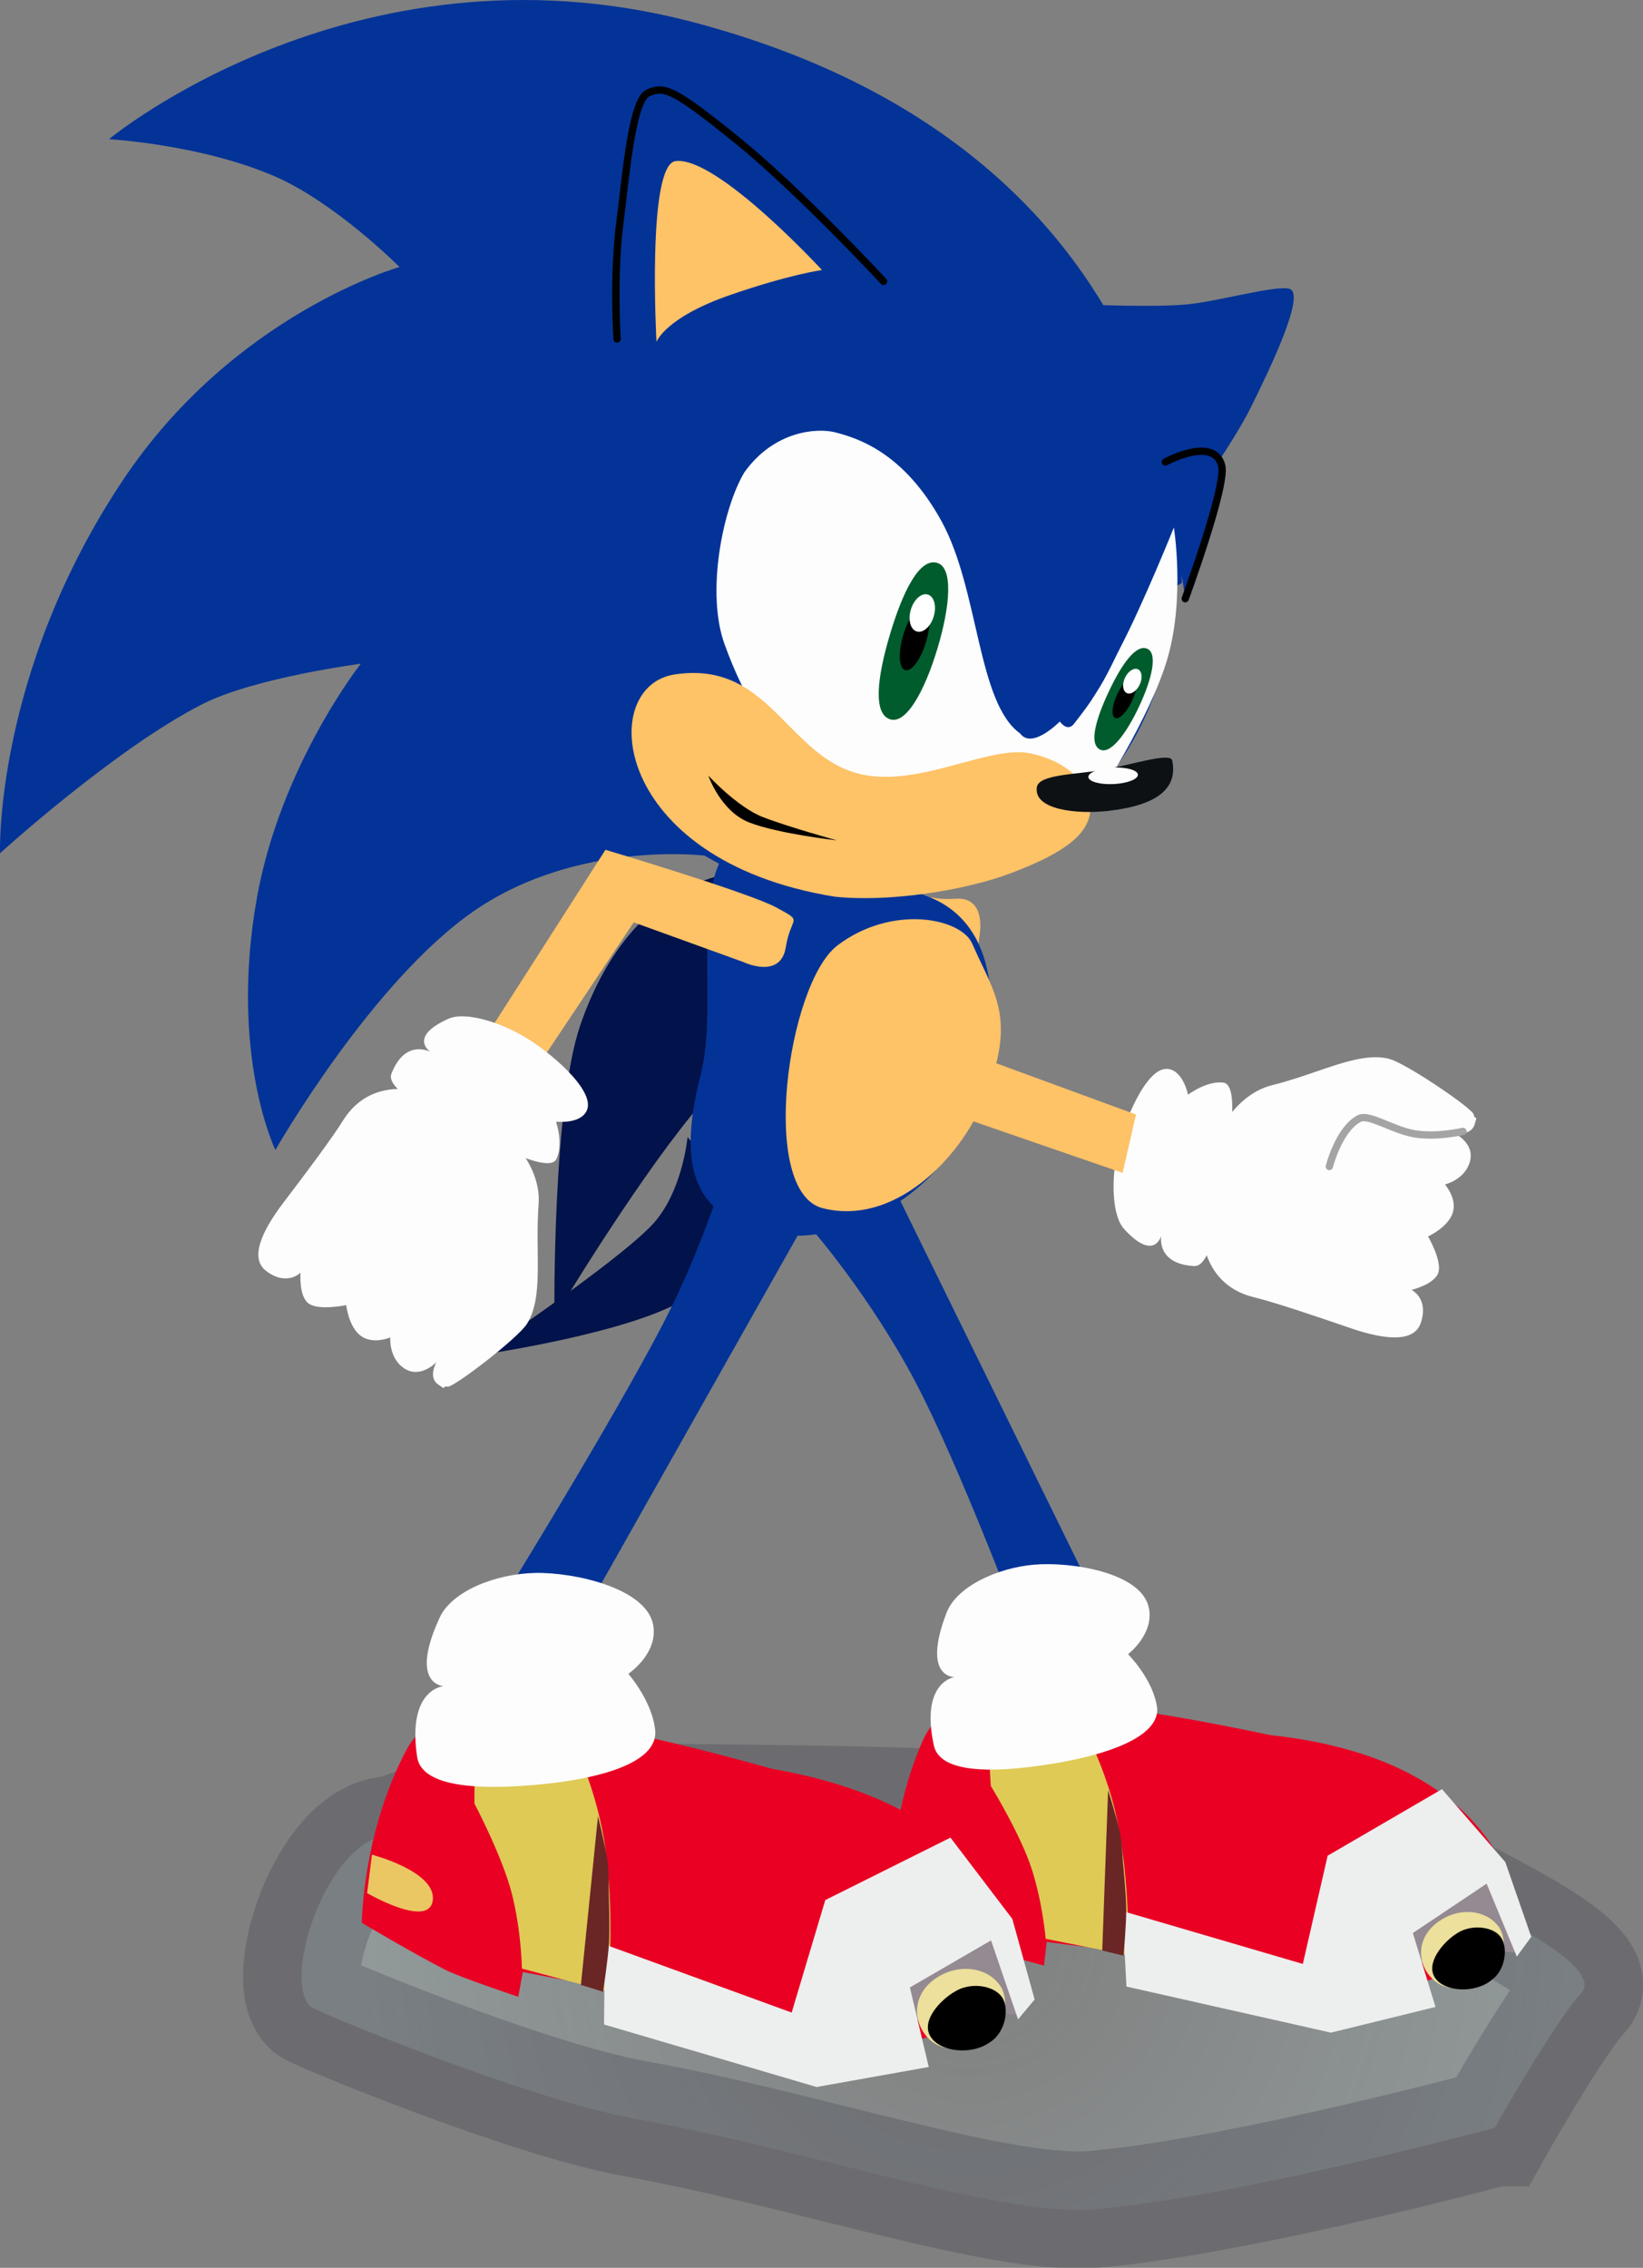 <svg version="1.1" xmlns="http://www.w3.org/2000/svg" xmlns:xlink="http://www.w3.org/1999/xlink" width="28.071" height="38.746" viewBox="0,0,28.071,38.746"><rect x="0" y="0" width="28.071" height="38.746" fill="#808080" stroke="none"/><defs><radialGradient cx="240.913" cy="196.335" r="10.419" gradientUnits="userSpaceOnUse" id="color-1"><stop offset="0" stop-color="#d6feff" stop-opacity="0"/><stop offset="1" stop-color="#d6feff" stop-opacity="0.2"/></radialGradient></defs><g transform="translate(-224.338,-163.169)"><g data-paper-data="{&quot;isPaintingLayer&quot;:true}" fill-rule="nonzero" stroke-linejoin="miter" stroke-miterlimit="10" stroke-dasharray="" stroke-dashoffset="0" style="mix-blend-mode: normal"><path d="M249.875,199.522c0,0 -4.373,1.179 -6.836,1.393c-1.58,0.137 -4.895,-1.014 -7.853,-1.548c-1.847,-0.333 -5.447,-1.834 -5.534,-1.909c-0.514,-0.441 0.27,-2.859 1.336,-2.941c0.364,-0.028 1.004,-0.595 3.908,-0.562c3.923,0.044 11.419,-0.002 13.952,1.373c0.949,0.515 2.943,1.431 2.498,1.906c-0.446,0.475 -1.47,2.288 -1.47,2.288z" data-paper-data="{&quot;index&quot;:null}" fill="url(#color-1)" stroke-opacity="0.251" stroke="#313040" stroke-width="2" stroke-linecap="butt"/><path d="M241.805,191.077c0,0 -1.069,-2.866 -1.838,-4.318c-0.769,-1.453 -1.751,-2.581 -1.751,-2.581l1.379,-0.747l3.69,7.516z" data-paper-data="{&quot;index&quot;:null}" fill="#033397" stroke="none" stroke-width="0" stroke-linecap="butt"/><g data-paper-data="{&quot;index&quot;:null}"><g><g><path d="M248.07,181.26c0.28,0.067 1.424,0.845 1.446,0.949c0.027,0.126 0.077,-0.029 0.015,0.174c-0.062,0.202 -0.351,0.143 -0.351,0.143c0,0 0.355,0.165 0.274,0.481c-0.08,0.316 -0.429,0.399 -0.429,0.399c0,0 0.213,0.239 0.133,0.486c-0.08,0.246 -0.421,0.402 -0.421,0.402c0,0 0.239,0.411 0.176,0.615c-0.063,0.204 -0.459,0.298 -0.459,0.298c0,0 0.301,0.143 0.158,0.565c-0.111,0.329 -0.587,0.3 -1.211,0.085c-0.632,-0.218 -1.301,-0.442 -1.631,-0.522c-1.002,-0.241 -1.038,-1.335 -0.797,-2.337c0.113,-0.469 0.492,-1.137 1.098,-1.288c0.813,-0.202 1.467,-0.58 1.999,-0.452z" fill="#fdfdfd" stroke="none" stroke-width="0" stroke-linecap="butt"/><path d="M247.05,183.099c0,0 0.161,-0.637 0.51,-0.819c0.165,-0.086 0.562,0.192 0.939,0.259c0.377,0.067 0.834,-0.04 0.834,-0.04" fill="none" stroke="#a4a4a4" stroke-width="0.125" stroke-linecap="round"/></g><path d="M245.241,183.336c-0.066,0.409 -0.18,1.482 -0.502,1.464c-0.653,-0.036 -0.561,-0.517 -0.561,-0.517c0,0 -0.119,0.451 -0.635,-0.117c-0.205,-0.226 -0.223,-0.834 -0.111,-1.34c0.113,-0.506 0.485,-1.407 0.842,-1.395c0.275,0.009 0.362,0.441 0.362,0.441c0,0 0.339,-0.255 0.619,-0.203c0.286,0.078 0.044,1.305 -0.015,1.668z" fill="#fdfdfd" stroke="none" stroke-width="0" stroke-linecap="butt"/></g><path d="M240.034,178.828c0.139,-0.511 0.061,-0.263 0.622,-0.304c0.562,-0.042 0.414,0.647 0.414,0.647l-0.219,1.978l2.896,1.062l-0.229,0.997l-3.76,-1.298c0,0 0.136,-2.571 0.275,-3.082z" data-paper-data="{&quot;index&quot;:null}" fill="#fec267" stroke="none" stroke-width="0" stroke-linecap="butt"/></g><path d="M237.006,178.077c0,0 0.673,1.99 1.33,2.047c0.657,0.058 -1.137,0.815 -2.181,2.095c-1.044,1.281 -2.345,3.457 -2.345,3.457c0,0 -0.038,-3.609 0.446,-5.003c0.909,-2.617 2.749,-2.596 2.749,-2.596z" data-paper-data="{&quot;index&quot;:null}" fill="#02124a" stroke="none" stroke-width="0" stroke-linecap="butt"/><path d="M237.207,183.98c0,0 -0.275,0.95 -1.344,1.483c-1.069,0.534 -3.345,0.859 -3.345,0.859c0,0 2.313,-1.549 2.951,-2.215c0.531,-0.555 0.616,-1.512 0.616,-1.512l1.122,1.386z" data-paper-data="{&quot;index&quot;:null}" fill="#02124a" stroke="none" stroke-width="0" stroke-linecap="butt"/><path d="M237.158,184.149c-0.776,-0.292 -1.311,-0.822 -0.847,-2.625c0.259,-1.005 -0.058,-2.625 0.279,-3.52c0.564,-1.497 2.296,-0.009 3.599,0.482c1.303,0.491 1.28,2.246 0.716,3.743c-0.564,1.497 -2.445,2.41 -3.748,1.92z" data-paper-data="{&quot;index&quot;:null}" fill="#033397" stroke="none" stroke-width="0" stroke-linecap="butt"/><path d="M241.147,181.966c-0.408,0.994 -1.524,2.153 -2.751,1.846c-1.101,-0.276 -0.605,-3.839 0.25,-4.49c0.927,-0.705 2.11,-0.472 2.303,-0.03c0.381,0.873 0.774,1.27 0.198,2.674z" data-paper-data="{&quot;index&quot;:null}" fill="#fec267" stroke="none" stroke-width="0" stroke-linecap="butt"/><g data-paper-data="{&quot;index&quot;:null}"><g fill="#033397" stroke-width="0"><path d="M238.348,178.47c-2.908,-0.398 -4.943,-3.078 -4.545,-5.986c0.398,-2.908 3.078,-4.943 5.986,-4.545c2.908,0.398 4.943,3.078 4.545,5.986c-0.398,2.908 -3.078,4.943 -5.986,4.545z" stroke="none" stroke-linecap="butt"/><path d="M236.395,177.789c0,0 -2.177,-0.274 -3.941,0.932c-1.764,1.206 -3.411,4.096 -3.411,4.096c0,0 -0.791,-1.627 -0.317,-4.3c0.402,-2.265 1.776,-4.008 1.776,-4.008c0,0 -1.804,0.235 -2.697,0.686c-1.485,0.75 -3.467,2.552 -3.467,2.552c0,0 -0.1,-3.078 2.102,-6.377c1.897,-2.843 4.724,-3.639 4.724,-3.639c0,0 -1.093,-1.099 -2.132,-1.549c-1.262,-0.547 -2.832,-0.635 -2.832,-0.635c0,0 4.326,-3.594 10.18,-1.945c8.52,2.36 8.15,9.528 8.15,9.528" stroke="#000000" stroke-linecap="round"/></g><path d="M234.881,168.961c0,0 -0.069,-1.059 0.044,-1.958c0.113,-0.899 0.215,-2.126 0.485,-2.246c0.278,-0.124 0.434,-0.07 1.506,0.795c1.072,0.866 2.518,2.424 2.518,2.424" fill="#033397" stroke="#000000" stroke-width="0.125" stroke-linecap="round"/><path d="M242.995,168.375c0,0 1.004,0.045 1.588,-0.002c0.536,-0.043 1.546,-0.338 1.786,-0.269c0.287,0.082 -0.341,1.382 -0.662,2.029c-0.367,0.74 -1.419,2.169 -1.419,2.169" fill="#033397" stroke="#000000" stroke-width="0" stroke-linecap="round"/><path d="M244.394,172.181c0,0 0.191,1.192 -0.106,2.226c-0.297,1.034 -1.24,2.463 -1.24,2.463c0,0 -0.652,-0.649 -0.784,-0.7c-1.071,-0.414 -2.351,0.768 -3.536,0.343c-1.185,-0.425 -1.682,-1.441 -2.008,-2.329c-0.326,-0.887 -0.032,-2.334 0.337,-2.947c0.509,-0.71 1.241,-0.762 1.556,-0.68c0.366,0.096 1.159,0.332 1.81,1.515c0.644,1.17 0.61,3.106 1.345,3.629c0.204,0.281 0.677,-0.205 0.677,-0.205c0,0 0.127,0.187 0.241,0.041c0.359,-0.46 0.365,-0.487 0.778,-1.275c0.412,-0.788 0.93,-2.081 0.93,-2.081z" fill="#fdfdfd" stroke="#000000" stroke-width="0" stroke-linecap="butt"/><path d="M242.968,177.019c-0.037,0.392 -0.409,0.711 -1.363,1.07c-0.783,0.296 -2.094,0.5 -3.012,0.399c-3.828,-0.624 -4.073,-3.624 -2.707,-3.799c1.7,-0.244 1.926,1.604 3.38,1.743c0.968,0.093 2.056,-0.544 2.702,-0.386c0.835,0.192 1.023,0.73 0.999,0.972z" fill="#fec267" stroke="#000000" stroke-width="0" stroke-linecap="butt"/><path d="M244.248,171.062c0,0 0.828,-0.451 0.963,0.062c0.089,0.336 -0.623,2.274 -0.623,2.274" fill="#033397" stroke="#000000" stroke-width="0.125" stroke-linecap="round"/><path d="M244.366,176.163c0.094,0.465 -0.235,0.762 -1.088,0.86c-0.539,0.062 -1.279,-0.017 -1.226,-0.401c0.032,-0.231 0.688,-0.216 1.167,-0.306c0.48,-0.09 1.118,-0.296 1.147,-0.154z" fill="#0d1114" stroke="none" stroke-width="0" stroke-linecap="butt"/><path d="M243.779,176.404c0.004,0.078 -0.183,0.15 -0.416,0.161c-0.234,0.011 -0.426,-0.043 -0.43,-0.12c-0.004,-0.078 0.183,-0.15 0.416,-0.161c0.234,-0.011 0.426,0.043 0.43,0.12z" fill="#fdfdfd" stroke="none" stroke-width="0" stroke-linecap="butt"/><path d="M238.381,167.783c0,0 -0.545,0.072 -1.565,0.425c-1.116,0.386 -1.262,0.802 -1.262,0.802c0,0 -0.167,-3.031 0.328,-3.089c0.709,-0.084 2.499,1.861 2.499,1.861z" fill="#fec267" stroke="none" stroke-width="0" stroke-linecap="butt"/><g stroke="none" stroke-width="0" stroke-linecap="butt"><path d="M240.351,172.786c0.271,0.081 0.226,0.72 0.005,1.458c-0.221,0.738 -0.535,1.297 -0.806,1.216c-0.301,-0.09 -0.226,-0.72 -0.005,-1.458c0.221,-0.738 0.505,-1.306 0.806,-1.216z" fill="#005c2d"/><path d="M240.127,173.537c0.108,0.032 0.123,0.301 0.033,0.599c-0.089,0.299 -0.249,0.515 -0.357,0.482c-0.108,-0.032 -0.123,-0.301 -0.033,-0.599c0.089,-0.299 0.249,-0.515 0.357,-0.482z" fill="#000000"/><path d="M240.19,173.327c0.108,0.032 0.153,0.2 0.101,0.374c-0.052,0.174 -0.182,0.289 -0.29,0.257c-0.108,-0.032 -0.153,-0.2 -0.101,-0.374c0.052,-0.174 0.182,-0.289 0.29,-0.257z" fill="#ffffff"/></g><g stroke="none" stroke-width="0" stroke-linecap="butt"><path d="M243.8,175.239c-0.223,0.476 -0.491,0.82 -0.665,0.738c-0.194,-0.091 -0.08,-0.508 0.143,-0.984c0.223,-0.476 0.472,-0.829 0.665,-0.738c0.174,0.082 0.08,0.508 -0.143,0.984z" fill="#005c2d"/><path d="M243.678,175.147c-0.09,0.192 -0.22,0.322 -0.289,0.289c-0.069,-0.033 -0.053,-0.215 0.038,-0.407c0.09,-0.192 0.22,-0.322 0.289,-0.289c0.069,0.033 0.053,0.215 -0.038,0.407z" fill="#000000"/><path d="M243.78,174.604c0.069,0.033 0.083,0.15 0.03,0.262c-0.053,0.112 -0.152,0.177 -0.221,0.144c-0.069,-0.033 -0.083,-0.15 -0.03,-0.262c0.053,-0.112 0.152,-0.177 0.221,-0.144z" fill="#ffffff"/></g><path d="M236.44,176.42c0,0 0.495,0.54 0.932,0.709c0.437,0.17 1.265,0.398 1.265,0.398c0,0 -1.002,-0.113 -1.496,-0.305c-0.494,-0.192 -0.701,-0.802 -0.701,-0.802z" fill="#000000" stroke="#000000" stroke-width="0" stroke-linecap="butt"/><path d="M243.119,173.198c0.185,0.025 0.376,0.988 0.376,0.988c0,0 -0.198,0.443 -0.359,0.707c-0.161,0.264 -0.476,0.661 -0.476,0.661c0,0 -0.314,0.056 -0.235,-0.526c0.08,-0.582 0.509,-1.856 0.693,-1.83z" fill="#033397" stroke="none" stroke-width="0" stroke-linecap="butt"/></g><path d="M237.613,178.679c0.464,0.256 0.241,0.121 0.15,0.676c-0.091,0.556 -0.726,0.25 -0.726,0.25l-1.872,-0.677l-1.712,2.566l-0.915,-0.456l2.144,-3.35c0,0 2.467,0.735 2.931,0.991z" data-paper-data="{&quot;index&quot;:null}" fill="#fec267" stroke="none" stroke-width="0" stroke-linecap="butt"/><g data-paper-data="{&quot;index&quot;:null}" fill="#fdfdfd" stroke="none" stroke-width="0" stroke-linecap="butt"><g><path d="M233.344,185.784c-0.152,0.245 -1.249,1.087 -1.354,1.076c-0.128,-0.014 0.003,0.082 -0.17,-0.04c-0.173,-0.122 -0.026,-0.378 -0.026,-0.378c0,0 -0.268,0.285 -0.543,0.11c-0.275,-0.175 -0.245,-0.533 -0.245,-0.533c0,0 -0.294,0.127 -0.503,-0.026c-0.209,-0.153 -0.25,-0.526 -0.25,-0.526c0,0 -0.466,0.098 -0.64,-0.026c-0.174,-0.124 -0.14,-0.529 -0.14,-0.529c0,0 -0.23,0.241 -0.586,-0.027c-0.278,-0.209 -0.101,-0.652 0.299,-1.176c0.405,-0.532 0.827,-1.097 1.006,-1.386c0.543,-0.876 1.593,-0.568 2.469,-0.025c0.41,0.254 0.926,0.823 0.879,1.446c-0.063,0.835 0.091,1.574 -0.197,2.04z"/></g><path d="M232.259,182.447c-0.367,-0.191 -1.351,-0.635 -1.233,-0.935c0.239,-0.609 0.666,-0.371 0.666,-0.371c0,0 -0.391,-0.254 0.31,-0.567c0.278,-0.124 0.862,0.049 1.307,0.315c0.445,0.266 1.185,0.902 1.061,1.237c-0.095,0.259 -0.532,0.206 -0.532,0.206c0,0 0.136,0.402 -0.001,0.652c-0.163,0.247 -1.253,-0.367 -1.579,-0.537z"/></g><path d="M233.151,190.122c0,0 1.662,-2.702 2.495,-4.297c0.833,-1.595 1.244,-3.193 1.244,-3.193l1.228,1.378l-4.2,7.443z" data-paper-data="{&quot;index&quot;:null}" fill="#033397" stroke="none" stroke-width="0" stroke-linecap="butt"/><g data-paper-data="{&quot;index&quot;:null}" stroke="none" stroke-width="0" stroke-linecap="butt"><path d="M250.315,196.131c0,0 -1.127,1.312 -4.356,1.197c-0.703,-0.025 -2.343,-0.25 -2.343,-0.25l-0.03,-0.559l-1.365,-0.171l-0.047,0.403c0,0 -0.959,-0.252 -1.208,-0.36c-0.588,-0.256 -1.392,-0.669 -1.392,-0.669c0,0 -0.083,-1.458 0.539,-2.833c0.245,-0.542 0.872,-1.143 5.926,-0.076c4.298,0.462 4.276,3.317 4.276,3.317z" fill="#e90023"/><path d="M250.262,196.137l0.014,0.396l-1.008,-0.088l-0.708,0.299l0.2,0.737l-1.165,-0.789l0.491,-1.048l1.668,-0.644l0.508,1.139z" fill="#948a92"/><path d="M242.203,196.294c0,0 -0.046,-0.591 -0.236,-1.187c-0.191,-0.596 -0.701,-1.425 -0.701,-1.425l-0.074,-1.239l1.41,-0.195c0,0 0.595,0.894 0.829,2.047c0.221,1.087 0.183,2.28 0.183,2.28z" fill="#deca55"/><path d="M249.737,195.352l-1.26,0.843l0.387,1.263l-1.787,0.439l-3.493,-0.787l-0.07,-1.291l3.083,0.904l0.424,-1.849l1.954,-1.137l1.082,1.247l0.443,1.276l-0.247,0.337z" fill="#edeeee"/><g><path d="M249.92,196.057c0.223,0.264 0.087,0.792 -0.202,0.934c-0.411,0.202 -0.73,0.203 -0.953,-0.061c-0.223,-0.264 -0.209,-0.67 0.142,-0.925c0.351,-0.254 0.79,-0.212 1.013,0.052z" fill="#ece09c"/><path d="M249.829,196.993c-0.284,0.239 -0.806,0.211 -0.971,-0.03c-0.173,-0.253 0.142,-0.613 0.35,-0.748c0.234,-0.17 0.608,-0.144 0.757,0.032c0.148,0.176 0.098,0.576 -0.136,0.746z" fill="#000000"/></g><path d="M243.523,194.973c0,0 0.055,0.542 0.057,0.813c0.002,0.265 -0.046,0.796 -0.046,0.796l-0.364,-0.088l0.1,-2.738c0,0 0.155,0.491 0.2,0.708c0.038,0.182 0.053,0.508 0.053,0.508z" fill="#6a2625"/><path d="M239.667,194.614c0,0 1.057,0.203 1.028,0.672c-0.029,0.469 -1.067,-0.048 -1.067,-0.048l0.039,-0.624z" fill="#eac763"/><path d="M244.109,192.352c0.033,0.508 -0.903,0.802 -1.737,0.942c-0.834,0.14 -1.963,0.235 -2.079,-0.303c-0.236,-1.093 0.354,-1.169 0.354,-1.169c0,0 -0.569,0.02 -0.136,-1.101c0.172,-0.445 0.863,-0.764 1.491,-0.819c0.629,-0.055 1.822,0.129 1.961,0.723c0.107,0.458 -0.352,0.806 -0.352,0.806c0,0 0.437,0.436 0.497,0.922z" fill="#fdfdfd"/></g><g data-paper-data="{&quot;index&quot;:null}" stroke="none" stroke-width="0" stroke-linecap="butt"><path d="M241.826,197.182c0,0 -1.279,1.308 -4.678,0.968c-0.74,-0.074 -2.455,-0.423 -2.455,-0.423l0.006,-0.592l-1.429,-0.273l-0.077,0.422c0,0 -0.995,-0.331 -1.25,-0.462c-0.603,-0.311 -1.423,-0.801 -1.423,-0.801c0,0 0.012,-1.544 0.761,-2.952c0.296,-0.556 0.997,-1.146 6.258,0.323c4.504,0.779 4.287,3.791 4.287,3.791z" fill="#e90023"/><path d="M241.77,197.184l-0.012,0.419l-1.058,-0.162l-0.767,0.267l0.161,0.791l-1.176,-0.912l0.59,-1.073l1.804,-0.567l0.459,1.236z" fill="#948a92"/><path d="M233.255,196.803c0,0 -0.008,-0.627 -0.169,-1.269c-0.161,-0.642 -0.643,-1.552 -0.643,-1.552l0.006,-1.313l1.501,-0.11c0,0 0.567,0.983 0.735,2.217c0.159,1.163 0.038,2.418 0.038,2.418z" fill="#deca55"/><path d="M241.27,196.321l-1.386,0.804l0.322,1.359l-1.916,0.342l-3.632,-1.068l0.014,-1.367l3.192,1.163l0.574,-1.922l2.139,-1.067l1.057,1.389l0.381,1.377l-0.283,0.339z" fill="#edeeee"/><g><path d="M241.414,197.077c0.217,0.294 0.038,0.842 -0.277,0.972c-0.447,0.185 -0.784,0.164 -1.001,-0.129c-0.217,-0.294 -0.175,-0.722 0.213,-0.966c0.387,-0.245 0.848,-0.17 1.065,0.124z" fill="#ece09c"/><path d="M241.255,198.058c-0.316,0.233 -0.865,0.168 -1.022,-0.098c-0.165,-0.279 0.192,-0.637 0.421,-0.765c0.258,-0.163 0.651,-0.11 0.796,0.086c0.145,0.196 0.064,0.614 -0.194,0.777z" fill="#000000"/></g><path d="M234.738,195.499c0,0 0.021,0.576 0.005,0.862c-0.016,0.28 -0.102,0.837 -0.102,0.837l-0.378,-0.117l0.292,-2.882c0,0 0.13,0.528 0.162,0.761c0.027,0.194 0.021,0.54 0.021,0.54z" fill="#6a2625"/><path d="M230.693,194.857c0,0 1.102,0.286 1.039,0.779c-0.063,0.493 -1.122,-0.123 -1.122,-0.123l0.083,-0.656z" fill="#eac763"/><path d="M235.534,192.773c0,0.538 -1.007,0.785 -1.896,0.876c-0.889,0.091 -2.087,0.115 -2.173,-0.462c-0.175,-1.169 0.453,-1.21 0.453,-1.21c0,0 -0.601,-0.018 -0.068,-1.171c0.211,-0.458 0.962,-0.748 1.629,-0.763c0.667,-0.015 1.914,0.26 2.02,0.896c0.082,0.49 -0.426,0.827 -0.426,0.827c0,0 0.432,0.49 0.462,1.007z" fill="#fdfdfd"/></g></g></g></svg>